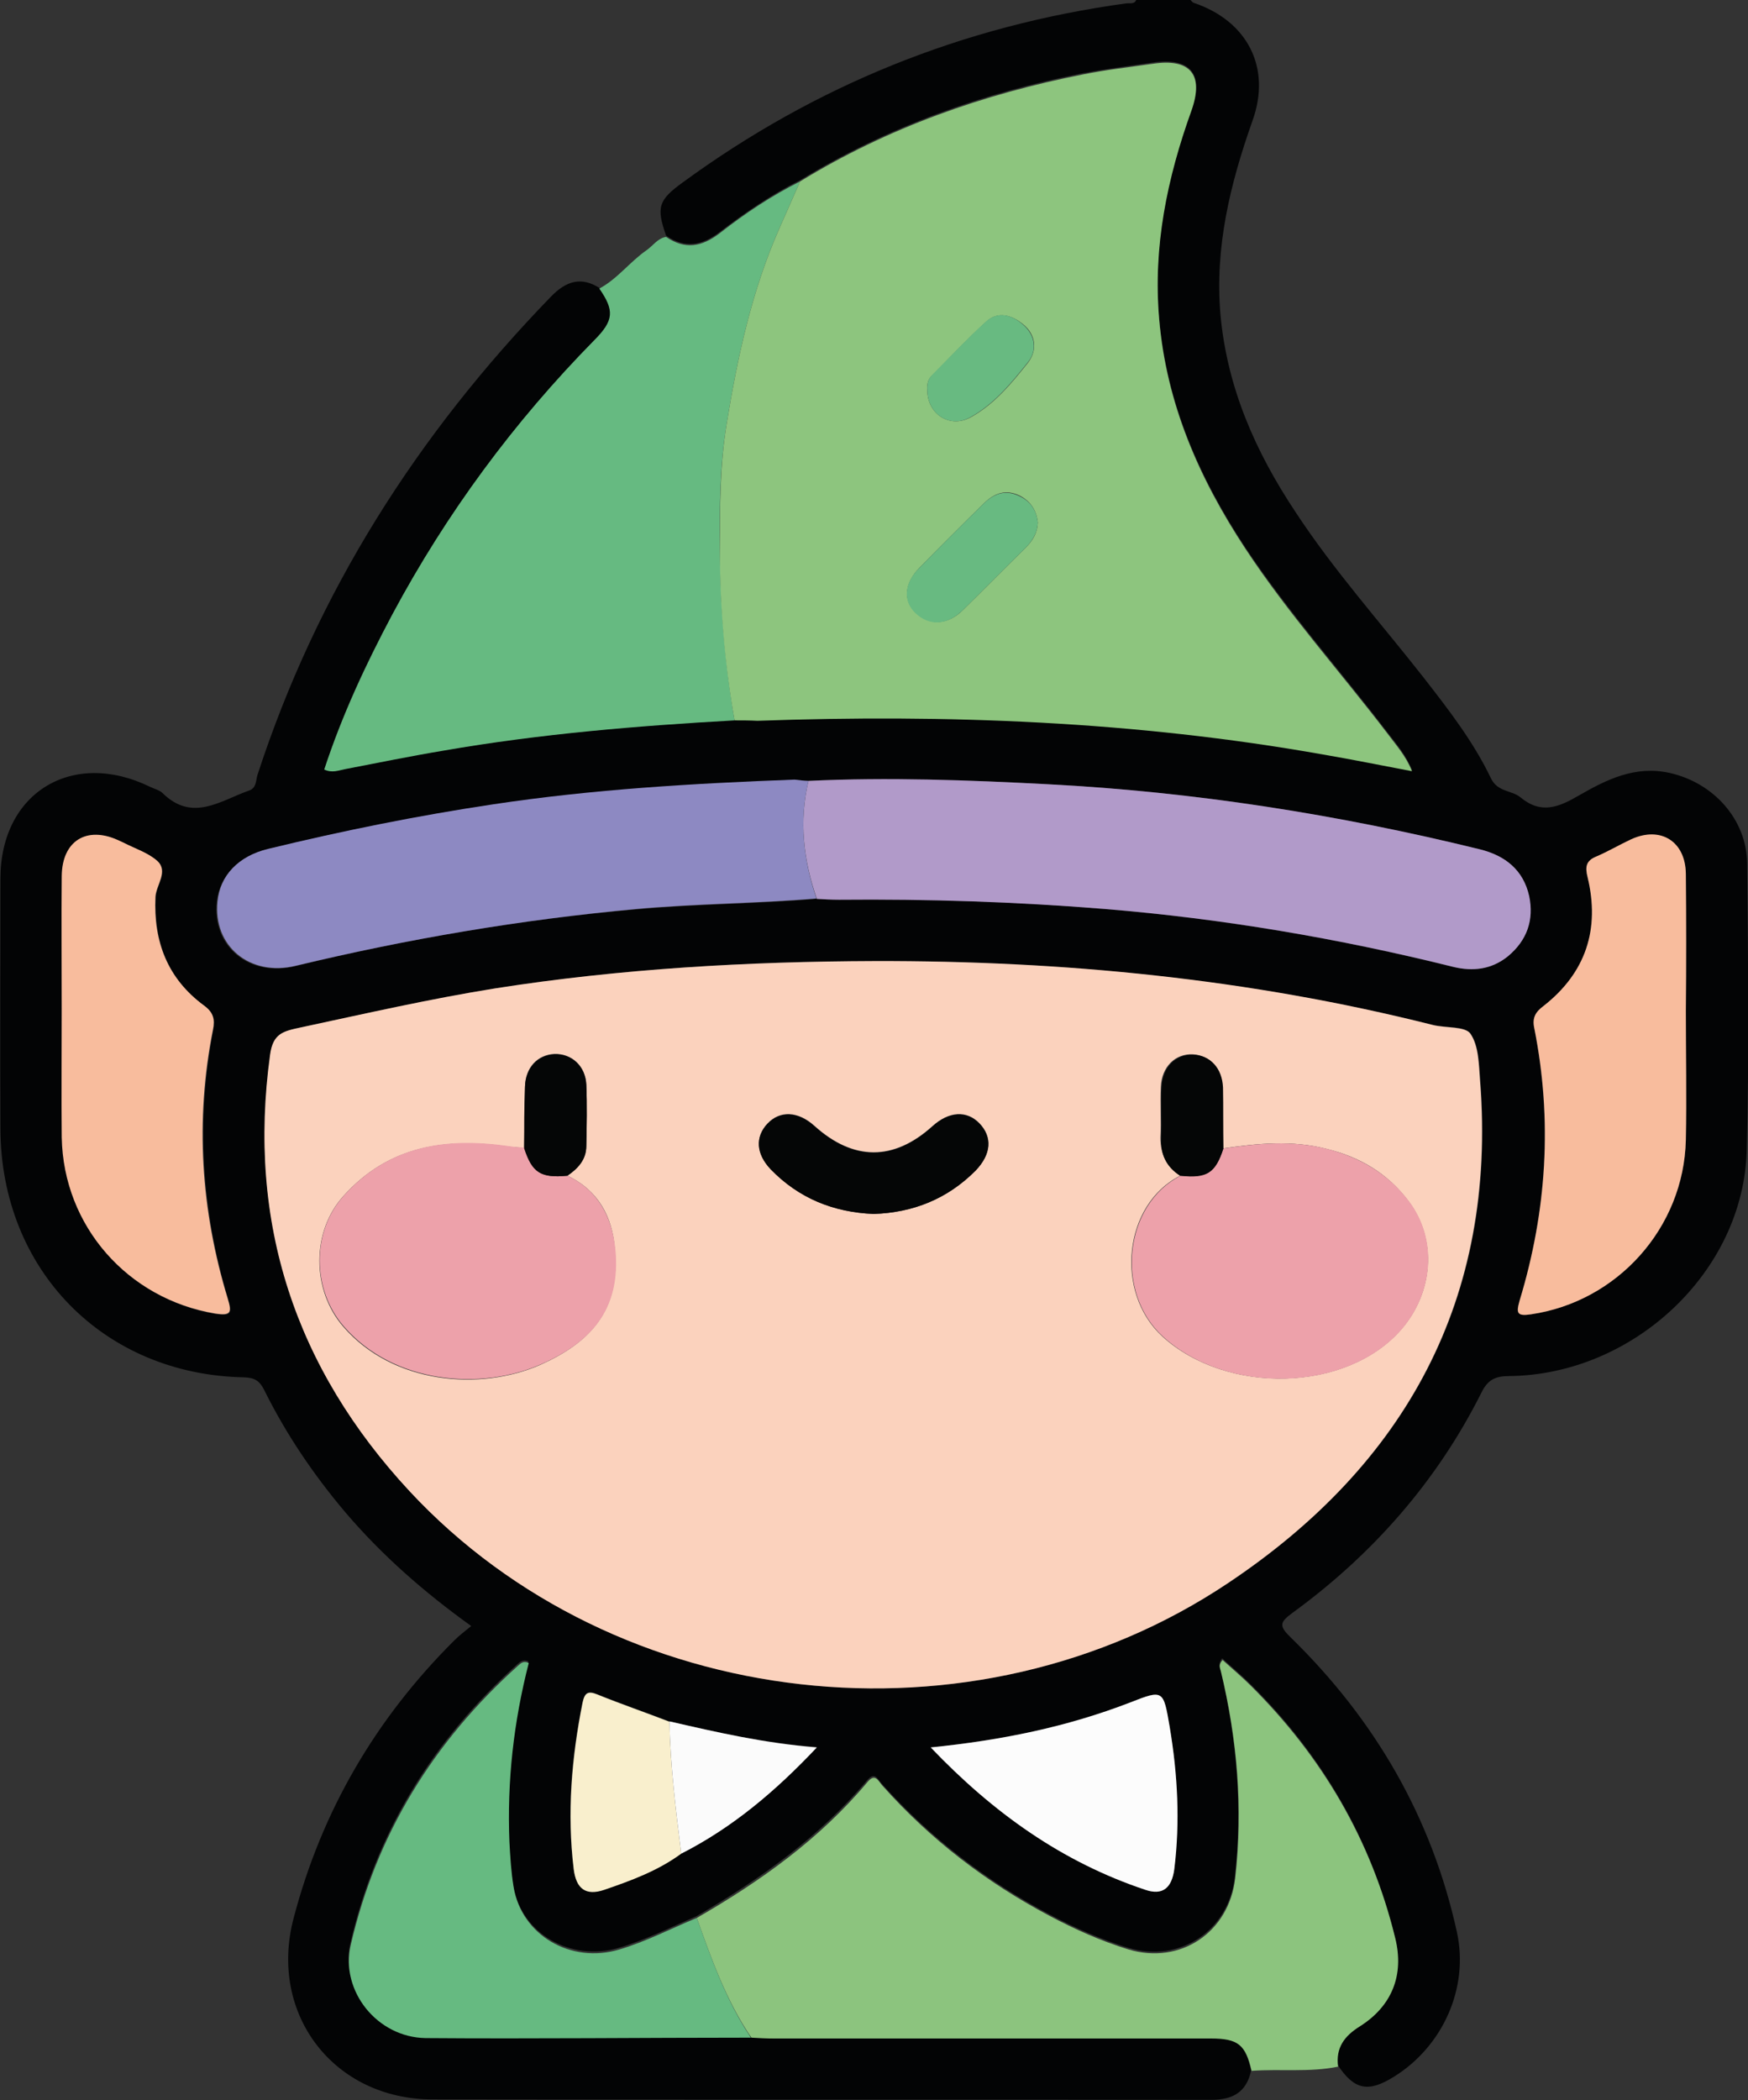 <?xml version="1.0" encoding="utf-8"?>
<!-- Generator: Adobe Illustrator 25.4.1, SVG Export Plug-In . SVG Version: 6.00 Build 0)  -->
<svg version="1.1" id="Capa_1" xmlns="http://www.w3.org/2000/svg" xmlns:xlink="http://www.w3.org/1999/xlink" x="0px" y="0px"
	 viewBox="0 0 416.2 500" style="enable-background:new 0 0 416.2 500;" xml:space="preserve">
<rect x="0" y="0" width="416.2" height="500" fill="#333333" stroke="none"/>
<style type="text/css">
	.st0{fill:#030405;}
	.st1{fill:#66BA81;}
	.st2{fill:#8CC47E;}
	.st3{fill:#FBD2BD;}
	.st4{fill:#8DC57E;}
	.st5{fill:#B19AC9;}
	.st6{fill:#8D89C2;}
	.st7{fill:#F8BC9D;}
	.st8{fill:#FCFCFC;}
	.st9{fill:#F9EFCD;}
	.st10{fill:#FBFBFB;}
	.st11{fill:#EDA1AA;}
	.st12{fill:#050606;}
	.st13{fill:#68BA81;}
</style>
<g>
	<path class="st0" d="M297.9,492.9c-1.1,5.2-4.4,7-9.5,7c-61.8-0.1-123.6,0-185.4-0.1c-23.5,0-39.1-20.3-33.1-43.1
		c6.7-25.6,19.6-47.6,38.3-66.2c1.1-1.1,2.4-2.1,4-3.4c-11.3-8.1-21.3-16.9-30-27.1c-7.6-9-14.1-18.6-19.3-29.1
		c-1.1-2.2-2.3-2.9-4.7-3c-33.5-0.6-58-25.6-58.1-59.2c-0.1-19.8,0-39.7,0-59.5c0-20.5,17.1-30.9,35.6-21.9c1,0.5,2.3,0.8,3,1.5
		c7.1,7,13.8,1.8,20.6-0.6c1.8-0.6,1.6-2.4,2-3.7c14.2-43.6,38.1-81.1,69.9-113.9c3.5-3.6,7.1-4.9,11.6-2c3.7,5.1,3.5,7.5-1.2,12.3
		c-19.2,19.5-35.2,41.3-48.1,65.3c-6.4,11.8-12.1,24-16.2,36.9c1.9,0.9,3.5,0.2,5-0.1c7.8-1.5,15.6-3.1,23.4-4.4
		c22.9-3.9,46.1-5.9,69.3-7.2c1.8,0,3.6,0,5.3-0.1c45.1-1.6,90,0.2,134.6,8c6.9,1.2,13.8,2.6,21.3,4c-1.5-3.7-3.8-6.3-5.8-8.9
		c-11.2-14.7-23.6-28.6-33.9-44.1c-11-16.7-18.8-34.5-20.5-54.6c-1.5-17.2,1.8-33.6,7.7-49.7c3.1-8.5-0.3-12.4-9.3-11.1
		c-5.5,0.8-11,1.5-16.4,2.5c-23.9,4.7-46.6,12.7-67.5,25.5c-6.8,3.4-13.1,7.7-19.1,12.3c-4.3,3.3-8.3,4-12.8,0.9
		c-2.4-6.8-1.8-8.5,4-12.7c31.6-23.1,66.8-37.3,105.6-42.6c0.9-0.1,2,0.3,2.4-1c4.2,0,8.5,0,12.7,0c0.3,0.3,0.6,0.8,1,0.9
		c12.7,4.3,18.5,15.4,13.9,28.1c-5.3,15-9,30.1-7.6,46.2c1.6,17.3,8.3,32.5,17.8,46.8c9.1,13.9,20.2,26.3,30.4,39.3
		c6,7.7,12,15.4,16.2,24.2c1.6,3.3,4.9,2.8,7,4.5c4.9,4.1,9.1,2.4,13.9-0.4c6.6-3.8,13.4-7.2,21.6-5.4c10.4,2.3,18.4,11,18.5,21.6
		c0.2,22.8,0.5,45.5-0.1,68.3c-0.8,28.9-27,53.4-56.6,53.7c-3.3,0-5.1,0.9-6.6,4c-10.6,21.1-25.9,38.5-45,52.4
		c-3,2.2-3.2,3.1-0.4,5.8c20,19.5,33.6,42.8,39.6,70.2c2.9,13.3-3.4,27.2-15,34.4c-6.1,3.8-9.4,3.2-13.4-2.8
		c-0.6-4.4,1.5-7.3,5.2-9.6c7.7-4.8,10.6-12.2,8.4-21c-5.7-23.3-17.4-43.3-34.4-60.1c-2.1-2.1-4.5-4.1-6.7-6.1
		c-1,1.2-0.5,1.9-0.4,2.7c3.9,16.3,5.3,32.7,3.4,49.3c-1.4,12.8-13,20.6-25.4,16.9c-6.5-2-12.8-4.8-18.8-8
		c-15.1-8-28.4-18.3-39.8-31c-1-1.1-1.7-3.1-3.6-0.8c-11.4,13.5-25.5,23.5-40.6,32.3c-6.1,2.6-12,5.6-18.4,7.5
		c-11.6,3.4-23.3-3.4-25.2-14.8c-0.6-3.5-0.8-7.1-1-10.7c-0.7-14.5,1-28.8,4.6-42.7c-1.3-0.5-1.9,0.1-2.5,0.6
		c-20.2,18.1-33.8,40.1-39.9,66.6c-2.5,10.9,6.3,21.9,17.8,22c25.8,0.2,51.7,0,77.5-0.1c1.8,0.1,3.6,0.2,5.3,0.2
		c34.7,0,69.4,0,104.1,0C294.7,485.2,296.5,486.7,297.9,492.9z M159.4,409.8c-5.7-2.2-11.5-4.2-17.2-6.5c-2.2-0.9-3-0.4-3.5,2
		c-2.7,13.1-3.8,26.3-2.1,39.6c0.6,4.8,2.9,6.4,7.3,4.9c6.4-2.2,12.8-4.5,18.3-8.6c12.2-6.2,22.5-14.8,32.2-25.3
		C182,415,170.7,412.4,159.4,409.8z M194.4,214c1.8,0.1,3.6,0.2,5.3,0.2c21.1-0.2,42.3,0.4,63.3,2.2c28.1,2.3,55.7,7,83,13.8
		c4.6,1.1,9.1,0.7,12.9-2.5c4.6-3.8,6.3-8.7,5.1-14.4c-1.3-6.2-5.6-9.6-11.7-11.1c-33.8-8.3-68.1-13.7-102.9-15.5
		c-19-1-38-1.7-57-0.8c-1.1-0.1-2.3-0.2-3.4-0.2c-24,0.9-48,2.4-71.9,5.9c-18,2.7-35.8,6.3-53.5,10.6c-6.9,1.7-11.3,6.3-12,12.5
		c-1.1,10.6,7.7,18,18.7,15.3c26.7-6.5,53.7-11.1,81.1-13.5C165.9,215.2,180.2,215.2,194.4,214z M208.3,228.8
		c-30.3,0.1-60.4,1.8-90.3,6.5c-15.6,2.5-30.9,6-46.3,9.3c-4.2,0.9-6.6,1.4-7.3,6.5c-5.6,40,6,74.6,33.2,103.9
		c49,52.8,134.2,62.5,195,21.8c42.2-28.3,63.9-67.6,59.9-119.4c-0.3-3.9-0.3-8.3-2.3-11.3c-1.3-1.9-5.9-1.4-9-2.1
		C297.5,233.1,253.1,228.7,208.3,228.8z M401.4,240.7C401.4,240.7,401.4,240.7,401.4,240.7c0.1-10.9,0.1-21.8,0-32.7
		c-0.1-7.7-6-11.3-13-8.2c-2.8,1.3-5.4,2.9-8.3,4.1c-2.5,1-2.7,2.5-2.1,4.9c3,12.4-0.4,22.8-10.5,30.7c-1.9,1.5-2.7,2.8-2.2,5.2
		c4.3,21.9,3,43.6-3.5,65c-0.9,2.9-0.7,3.7,2.7,3.2c20.6-3,36.5-20.6,36.9-41.5C401.6,261.2,401.4,250.9,401.4,240.7z M14.7,240.2
		C14.7,240.2,14.7,240.2,14.7,240.2c0,10.2-0.1,20.5,0.1,30.7c0.4,21.1,15.7,38.4,36.5,41.9c3.9,0.6,4-0.2,3-3.6
		c-6.3-21-7.7-42.4-3.5-64c0.5-2.5,0.1-4.1-2.1-5.7c-8.7-6.4-12.1-15.2-11.6-25.9c0.1-2.9,3.1-6,0.5-8.5c-2.2-2-5.3-3-8.1-4.4
		c-0.4-0.2-0.9-0.4-1.3-0.6c-7.5-3.5-13.4,0.2-13.4,8.5C14.6,219.1,14.7,229.6,14.7,240.2z M221.6,416
		c14.9,15.6,31.4,27.3,51.1,33.9c4.1,1.4,6.3-0.4,6.9-4.9c1.4-11.4,0.8-22.7-1.1-33.9c-1.5-8.8-1.5-8.9-9.4-5.8
		C254.1,411.1,238.5,414.3,221.6,416z"/>
	<path class="st1" d="M174.9,171.5c-23.2,1.3-46.3,3.2-69.3,7.2c-7.8,1.3-15.6,2.9-23.4,4.4c-1.6,0.3-3.1,1-5,0.1
		c4.2-12.8,9.9-25,16.2-36.9c12.9-24.1,29-45.9,48.1-65.3c4.7-4.7,4.8-7.1,1.2-12.3c4.3-2.3,7.2-6.3,11.2-9.1
		c1.6-1.1,2.7-2.9,4.7-3.2c4.5,3.1,8.5,2.4,12.8-0.9c6-4.7,12.3-8.9,19.1-12.3c-1.6,3.7-3.3,7.4-4.9,11.1C179,69.2,175.6,85,173,101
		c-1.6,9.8-1.7,19.7-1.6,29.5C171.5,144.2,172.6,158,174.9,171.5z"/>
	<path class="st2" d="M165.9,456.6c15.1-8.7,29.3-18.8,40.6-32.3c1.9-2.3,2.6-0.3,3.6,0.8c11.4,12.8,24.7,23,39.8,31
		c6,3.2,12.3,6,18.8,8c12.4,3.7,23.9-4.1,25.4-16.9c1.9-16.7,0.5-33.1-3.4-49.3c-0.2-0.8-0.7-1.5,0.4-2.7c2.2,2,4.6,4,6.7,6.1
		c17,16.9,28.7,36.8,34.4,60.1c2.2,8.8-0.8,16.2-8.4,21c-3.7,2.3-5.8,5.1-5.2,9.6c-6.8,1.4-13.8,0.5-20.6,1
		c-1.4-6.2-3.2-7.7-9.7-7.7c-34.7,0-69.4,0-104.1,0c-1.8,0-3.6-0.1-5.3-0.2C172.9,476.3,169.4,466.4,165.9,456.6z"/>
	<path class="st3" d="M208.3,228.8c44.9-0.1,89.2,4.2,132.8,15.2c3.1,0.8,7.8,0.3,9,2.1c2,2.9,2,7.4,2.3,11.3
		c4,51.8-17.7,91.2-59.9,119.4c-60.7,40.7-145.9,31-195-21.8c-27.2-29.3-38.7-63.9-33.2-103.9c0.7-5.1,3.1-5.6,7.3-6.5
		c15.4-3.3,30.7-6.8,46.3-9.3C147.9,230.6,178,228.9,208.3,228.8z M135.1,279.9c2.5-1.7,4.4-3.8,4.5-7.1c0.1-4.9,0.2-9.7,0-14.6
		c-0.2-4.5-3.5-7.4-7.6-7.3c-4,0.2-6.9,3.2-7,7.8c-0.1,4.9-0.1,9.7-0.2,14.6c-1.1-0.1-2.3-0.2-3.4-0.3c-15-2.2-28.7-0.4-39.6,11.7
		c-7.7,8.5-7.6,22.4-0.1,31.1c11.9,13.8,32.7,15.4,47,9.1c11.6-5.2,19.1-12.8,17.7-27.6C145.8,289.7,142.5,283.4,135.1,279.9z
		 M281,279.9c-13.5,6.8-15.7,27.8-4.2,38.3c15.3,13.9,43.9,13.3,56.9-1.8c7.5-8.7,8.6-21.2,1.7-30.4c-5-6.7-11.7-10.6-19.6-12.5
		c-8.2-2.1-16.4-1.3-24.6-0.1c0-4.9,0-9.7-0.2-14.6c-0.1-4.5-3-7.6-7-7.8c-4.2-0.2-7.4,3-7.6,7.7c-0.2,4,0.1,8.1-0.1,12.1
		C276.3,274.8,277.7,277.8,281,279.9z M208,289c9.3-0.3,17.6-3.5,24.3-10.4c3.8-3.8,4-8,0.9-11.2c-3-3.1-7.2-2.9-11.2,0.7
		c-9.2,8.3-18.8,8.3-28.1-0.1c-3.9-3.5-8.2-3.7-11.2-0.5c-2.9,3.1-2.7,7.2,0.8,10.8C190.2,285.2,198.4,288.6,208,289z"/>
	<path class="st4" d="M174.9,171.5c-2.4-13.6-3.5-27.3-3.5-41c0-9.8,0-19.7,1.6-29.5c2.6-16,6-31.8,12.6-46.7
		c1.6-3.7,3.3-7.4,4.9-11.1c20.9-12.8,43.6-20.8,67.5-25.5c5.4-1.1,10.9-1.7,16.4-2.5c9-1.4,12.3,2.6,9.3,11.1
		c-5.8,16.1-9.2,32.5-7.7,49.7c1.7,20.1,9.5,37.9,20.5,54.6c10.2,15.5,22.6,29.3,33.9,44.1c2,2.7,4.3,5.2,5.8,8.9
		c-7.4-1.4-14.3-2.8-21.3-4c-44.6-7.9-89.5-9.6-134.6-8C178.5,171.5,176.7,171.5,174.9,171.5z M247.1,124.4c-0.3-2.8-1.6-5-4.3-6.4
		c-3.3-1.6-6-0.6-8.4,1.7c-5.2,5.1-10.4,10.3-15.5,15.5c-3.6,3.7-3.9,7.9-0.8,10.7c3.3,3.1,7.6,2.9,11.2-0.7
		c5-4.9,9.9-9.9,14.9-14.8C245.8,128.8,247,127,247.1,124.4z M220.8,92.9c0,5.7,5.4,9.2,10.4,6.4c5.6-3.1,9.7-8.1,13.6-13
		c2.2-2.9,1.9-6.6-1.2-9.1c-2.7-2.2-6-3.2-8.8-0.6c-4.4,4-8.5,8.4-12.8,12.7C220.9,90.3,220.7,91.5,220.8,92.9z"/>
	<path class="st5" d="M192.5,185.9c19-0.9,38-0.2,57,0.8c34.8,1.8,69.1,7.2,102.9,15.5c6,1.5,10.3,4.9,11.7,11.1
		c1.2,5.7-0.5,10.6-5.1,14.4c-3.9,3.1-8.3,3.6-12.9,2.5c-27.3-6.8-55-11.5-83-13.8c-21.1-1.7-42.2-2.4-63.3-2.2
		c-1.8,0-3.6-0.1-5.3-0.2C191.3,204.8,190.2,195.5,192.5,185.9z"/>
	<path class="st6" d="M192.5,185.9c-2.3,9.5-1.2,18.9,1.9,28c-14.2,1.2-28.5,1.2-42.8,2.5c-27.4,2.5-54.4,7.1-81.1,13.5
		c-11,2.7-19.8-4.7-18.7-15.3c0.6-6.2,5-10.8,12-12.5c17.7-4.3,35.5-7.9,53.5-10.6c23.8-3.6,47.8-5,71.9-5.9
		C190.2,185.7,191.4,185.9,192.5,185.9z"/>
	<path class="st1" d="M165.9,456.6c3.5,9.8,7,19.7,12.9,28.5c-25.8,0-51.7,0.3-77.5,0.1C89.8,485,81,474,83.5,463.1
		c6.1-26.4,19.7-48.5,39.9-66.6c0.6-0.5,1.2-1.2,2.5-0.6c-3.6,14-5.2,28.2-4.6,42.7c0.2,3.6,0.4,7.1,1,10.7
		c1.9,11.4,13.6,18.3,25.2,14.8C153.9,462.2,159.8,459.1,165.9,456.6z"/>
	<path class="st7" d="M401.4,240.7c0,10.2,0.2,20.5,0,30.7c-0.5,20.9-16.3,38.5-36.9,41.5c-3.3,0.5-3.5-0.3-2.7-3.2
		c6.5-21.4,7.9-43,3.5-65c-0.5-2.4,0.3-3.8,2.2-5.2c10.1-7.9,13.5-18.3,10.5-30.7c-0.6-2.4-0.4-3.9,2.1-4.9c2.8-1.2,5.5-2.8,8.3-4.1
		c7-3.2,12.9,0.5,13,8.2C401.5,218.9,401.5,229.8,401.4,240.7C401.4,240.7,401.4,240.7,401.4,240.7z"/>
	<path class="st7" d="M14.7,240.2c0-10.6-0.1-21.1,0-31.7c0.1-8.3,5.9-11.9,13.4-8.5c0.4,0.2,0.9,0.4,1.3,0.6
		c2.7,1.4,5.9,2.4,8.1,4.4c2.6,2.5-0.3,5.6-0.5,8.5c-0.5,10.7,2.9,19.5,11.6,25.9c2.2,1.6,2.6,3.3,2.1,5.7c-4.3,21.6-2.9,43,3.5,64
		c1,3.3,0.9,4.2-3,3.6c-20.8-3.5-36.1-20.8-36.5-41.9C14.6,260.7,14.7,250.4,14.7,240.2C14.7,240.2,14.7,240.2,14.7,240.2z"/>
	<path class="st8" d="M221.6,416c16.9-1.7,32.5-4.9,47.5-10.7c7.9-3.1,7.9-3,9.4,5.8c1.9,11.3,2.5,22.6,1.1,33.9
		c-0.6,4.5-2.8,6.3-6.9,4.9C252.9,443.3,236.5,431.6,221.6,416z"/>
	<path class="st9" d="M162.2,441.3c-5.6,4.1-11.9,6.4-18.3,8.6c-4.4,1.5-6.7-0.2-7.3-4.9c-1.6-13.3-0.5-26.5,2.1-39.6
		c0.5-2.4,1.3-2.9,3.5-2c5.7,2.3,11.5,4.3,17.2,6.5C159.6,420.3,160.9,430.8,162.2,441.3z"/>
	<path class="st10" d="M162.2,441.3c-1.3-10.5-2.6-20.9-2.8-31.5c11.3,2.6,22.6,5.2,35.1,6.2C184.7,426.4,174.4,435.1,162.2,441.3z"
		/>
	<path class="st11" d="M291.3,273.4c8.2-1.2,16.4-2,24.6,0.1c7.9,2,14.6,5.9,19.6,12.5c6.9,9.2,5.7,21.7-1.7,30.4
		c-13,15.1-41.6,15.8-56.9,1.8c-11.5-10.5-9.3-31.4,4.2-38.3C287.3,280.5,289.4,279.2,291.3,273.4z"/>
	<path class="st11" d="M135.1,279.9c7.3,3.4,10.6,9.8,11.4,17.3c1.5,14.8-6.1,22.5-17.7,27.6c-14.3,6.3-35.1,4.7-47-9.1
		c-7.5-8.7-7.7-22.5,0.1-31.1c10.9-12.1,24.6-13.9,39.6-11.7c1.1,0.2,2.2,0.2,3.4,0.3C126.7,279.2,128.8,280.5,135.1,279.9z"/>
	<path class="st12" d="M208,289c-9.6-0.4-17.8-3.7-24.5-10.6c-3.5-3.7-3.7-7.7-0.8-10.8c3-3.2,7.3-3,11.2,0.5
		c9.3,8.4,18.9,8.4,28.1,0.1c3.9-3.6,8.2-3.8,11.2-0.7c3.1,3.2,2.8,7.3-0.9,11.2C225.6,285.4,217.4,288.7,208,289z"/>
	<path class="st12" d="M135.1,279.9c-6.4,0.6-8.4-0.7-10.3-6.5c0-4.9,0-9.7,0.2-14.6c0.1-4.5,3-7.6,7-7.8c4-0.2,7.4,2.8,7.6,7.3
		c0.2,4.8,0.1,9.7,0,14.6C139.6,276.1,137.6,278.2,135.1,279.9z"/>
	<path class="st12" d="M291.3,273.4c-1.9,5.9-3.9,7.2-10.3,6.5c-3.3-2.1-4.7-5.1-4.5-9c0.2-4-0.1-8.1,0.1-12.1
		c0.2-4.8,3.4-7.9,7.6-7.7c4,0.2,6.8,3.2,7,7.8C291.3,263.7,291.2,268.5,291.3,273.4z"/>
	<path class="st13" d="M247.1,124.4c-0.1,2.6-1.4,4.5-3,6.1c-5,4.9-9.9,9.9-14.9,14.8c-3.7,3.6-7.9,3.8-11.2,0.7
		c-3-2.8-2.8-7.1,0.8-10.7c5.1-5.2,10.3-10.4,15.5-15.5c2.4-2.3,5.1-3.3,8.4-1.7C245.5,119.4,246.8,121.6,247.1,124.4z"/>
	<path class="st13" d="M220.8,92.9c-0.1-1.3,0.1-2.6,1.1-3.6c4.2-4.2,8.3-8.6,12.8-12.7c2.9-2.6,6.1-1.7,8.8,0.6
		c3.1,2.6,3.5,6.3,1.2,9.1c-3.9,4.9-8,9.9-13.6,13C226.2,102.1,220.8,98.6,220.8,92.9z"/>
</g>
</svg>
